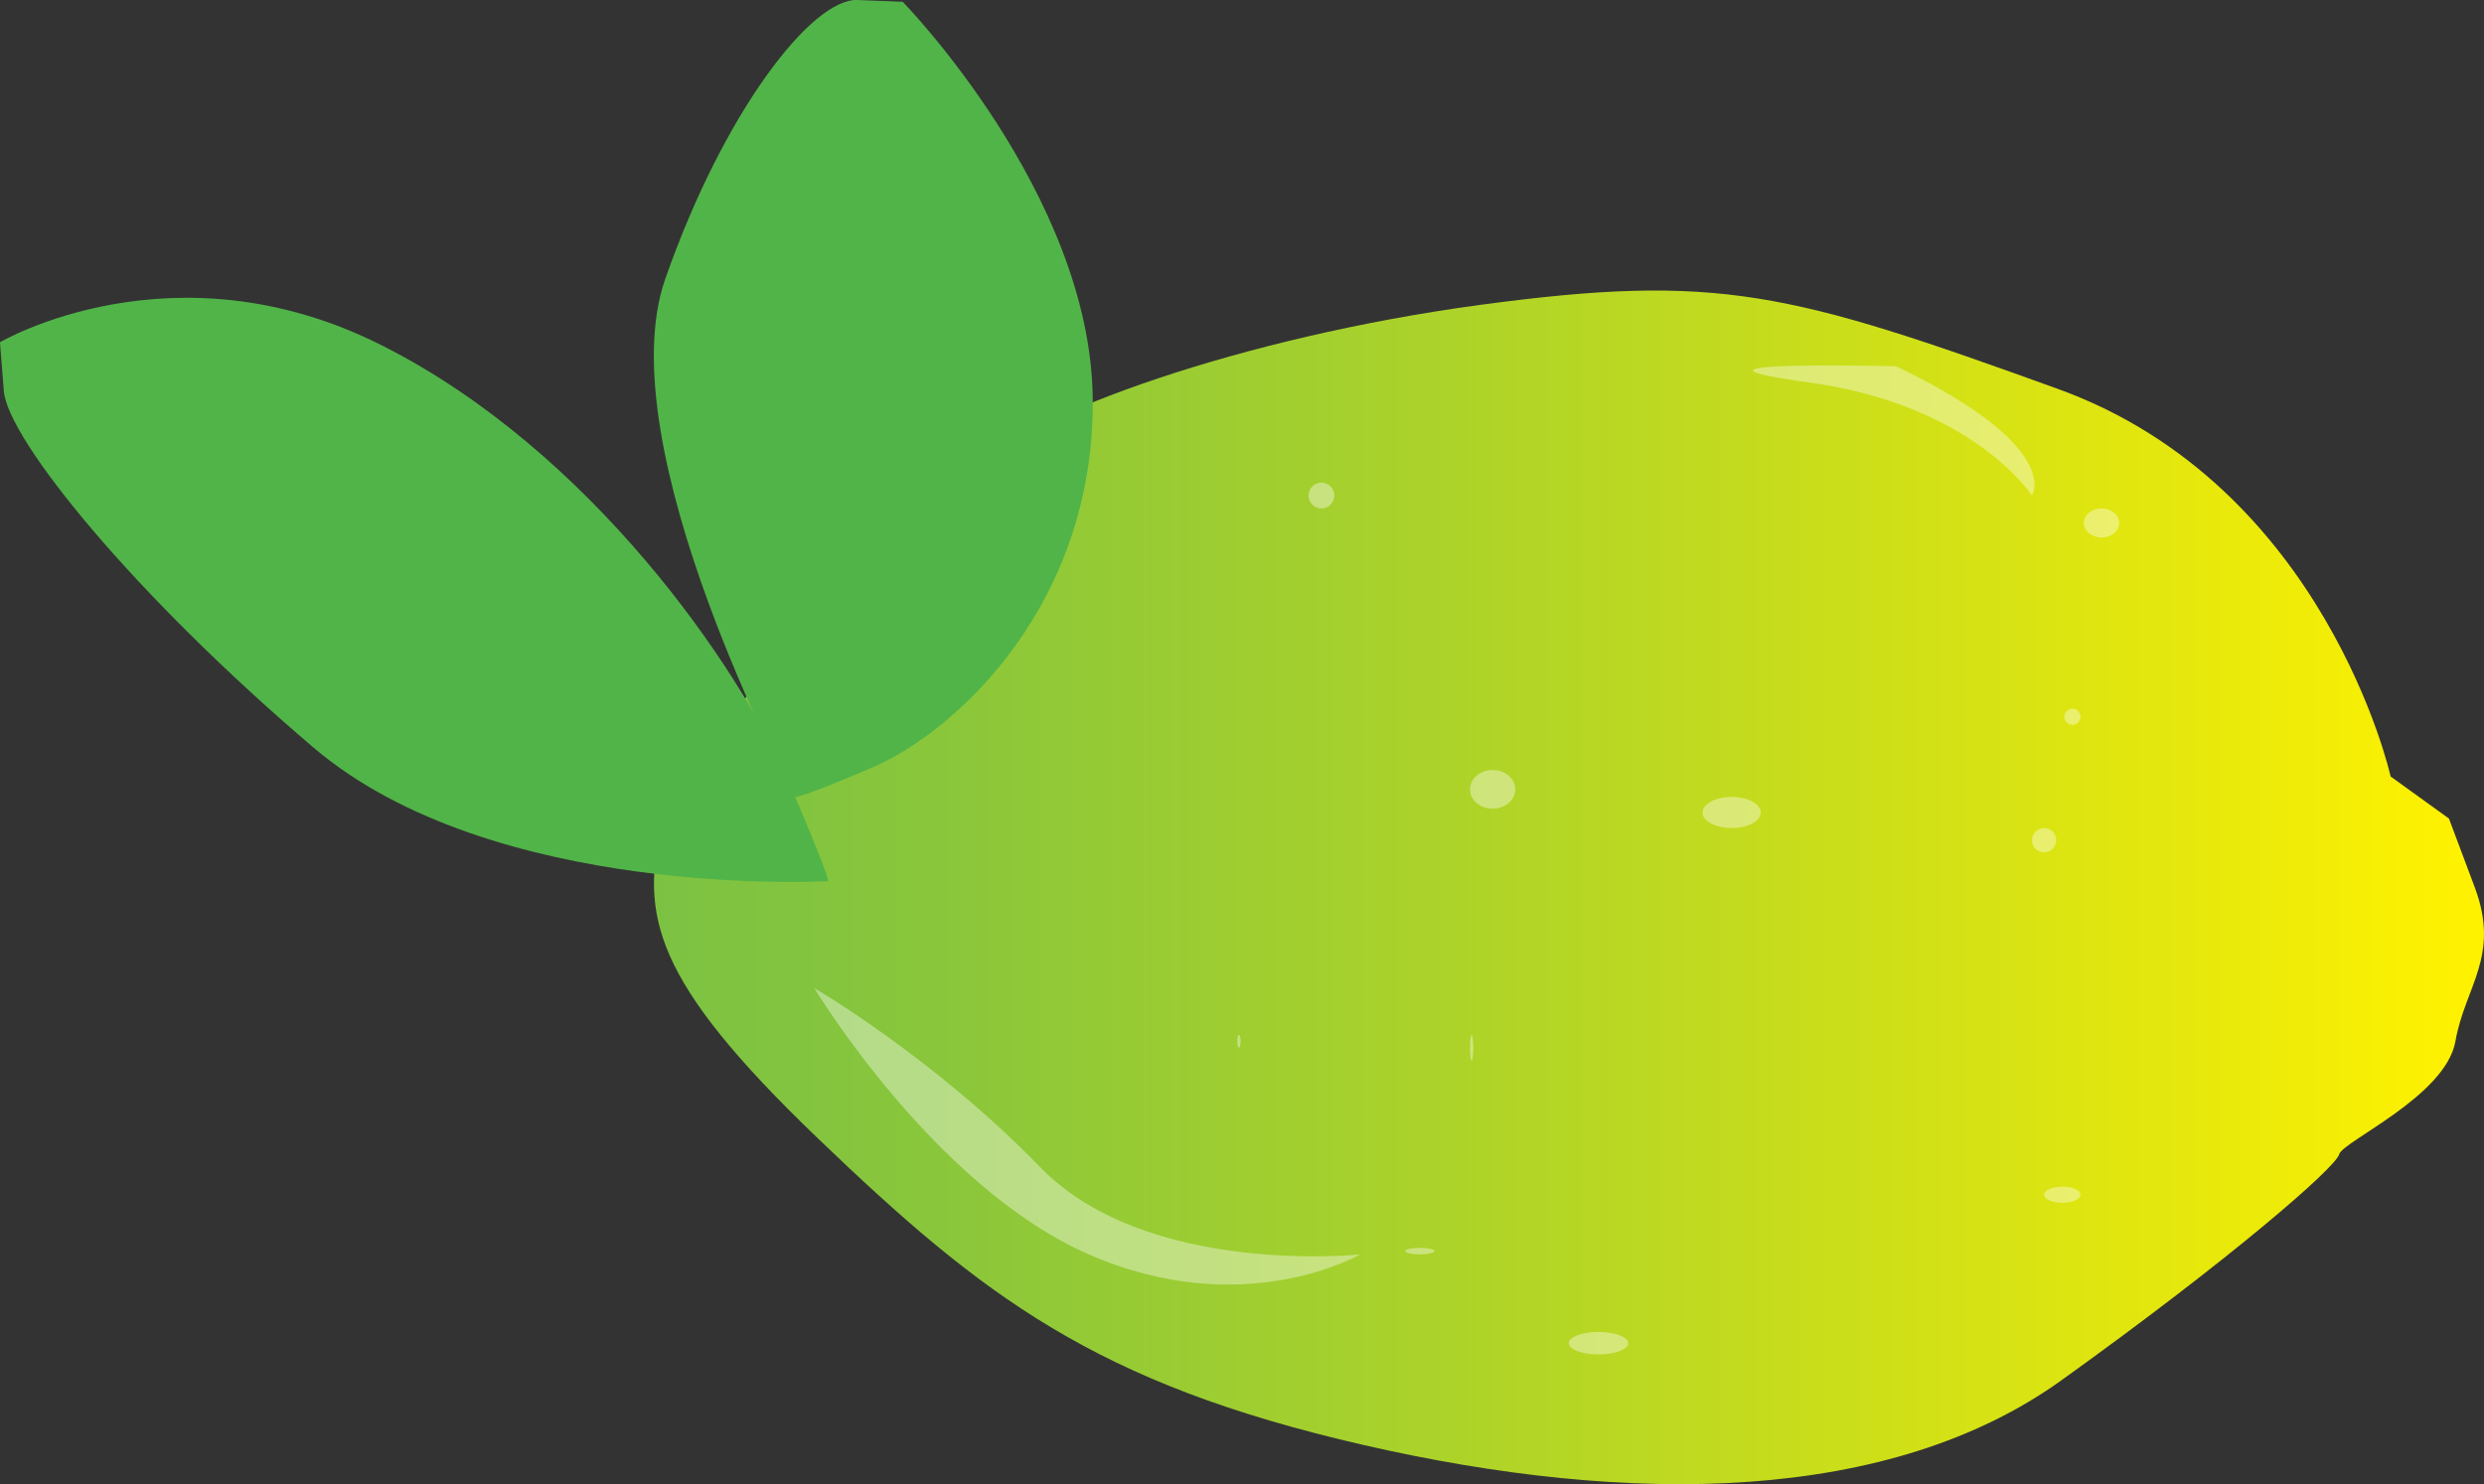 <?xml version="1.0" encoding="UTF-8"?>
<svg id="Layer_2" data-name="Layer 2" xmlns="http://www.w3.org/2000/svg" xmlns:xlink="http://www.w3.org/1999/xlink" viewBox="0 0 196.34 117.35">
  <rect x="0" y="0" width="196.34" height="117.35" fill="#333333" stroke="none"/>
  <defs>
    <style>
      .cls-1 {
        fill: url(#linear-gradient);
      }

      .cls-1, .cls-2, .cls-3 {
        stroke-width: 0px;
      }

      .cls-2 {
        fill: #51b448;
      }

      .cls-3 {
        fill: #fff;
        isolation: isolate;
        opacity: .39;
      }
    </style>
    <linearGradient id="linear-gradient" x1="51.69" y1="47.73" x2="196.34" y2="47.73" gradientTransform="translate(0 117.89) scale(1 -1)" gradientUnits="userSpaceOnUse">
      <stop offset="0" stop-color="#7cc242"/>
      <stop offset=".15" stop-color="#89c63b"/>
      <stop offset=".44" stop-color="#add329"/>
      <stop offset=".84" stop-color="#e6e80c"/>
      <stop offset=".99" stop-color="#fff200"/>
    </linearGradient>
  </defs>
  <path id="yellow" class="cls-1" d="M188.96,61.39s-5.11-22.98-26.3-30.64-26.81-9.19-45.7-6.64-35.74,8.68-39.57,12.77-23.23,20.68-25.02,28.09c-1.79,7.41-.77,12.51,12.26,25.02s21.96,19.4,43.15,24.26c21.19,4.86,41.62,4.6,55.15-5.11s21.7-16.85,21.96-17.87,8.43-4.6,9.19-8.94,3.57-6.73,1.53-12.17l-2.04-5.44-4.6-3.32h-.01Z"/>
  <path id="leaf" class="cls-2" d="M71.37.16s14.81,15.16,15,31.3-10.64,26.3-17.4,29.21-6.2,2.28-6.2,2.28c0,0-14.83-27.61-10.19-40.89C57.23,8.77,64.18-.13,67.77,0l3.58.14s.02.02.02.02ZM0,27.06s13.7-8.08,30.21.26c16.52,8.34,28.27,25.5,32.09,34.4,3.82,8.9,3.11,7.95,3.11,7.95,0,0-26.44,1.52-40.64-10.57S.6,34.74.3,30.9l-.3-3.82h0v-.02Z"/>
  <path id="glare" class="cls-3" d="M104.45,38.16c.56,0,1.02.46,1.02,1.02s-.46,1.02-1.02,1.02-1.02-.46-1.02-1.02.46-1.02,1.02-1.02ZM166.11,40.2c.77,0,1.4.51,1.4,1.15s-.63,1.15-1.4,1.15-1.4-.51-1.4-1.15.63-1.15,1.4-1.15ZM163.81,56.03c.35,0,.64.29.64.64s-.29.64-.64.64-.64-.29-.64-.64.29-.64.64-.64ZM161.57,65.47c.53,0,.96.43.96.96s-.43.96-.96.96-.96-.43-.96-.96.43-.96.96-.96ZM116.32,81.82c.07,0,.13.46.13,1.02s-.06,1.02-.13,1.02-.13-.46-.13-1.02.06-1.02.13-1.02ZM97.93,81.82c.07,0,.13.23.13.51s-.06.51-.13.51-.13-.23-.13-.51.06-.51.13-.51ZM112.23,98.66c.64,0,1.15.12,1.15.26s-.51.26-1.15.26-1.15-.12-1.15-.26.51-.26,1.15-.26ZM126.35,105.31c1.3,0,2.35.4,2.35.89s-1.05.89-2.35.89-2.35-.4-2.35-.89,1.05-.89,2.35-.89ZM163.01,93.82c.8,0,1.44.29,1.44.64s-.64.64-1.44.64-1.44-.29-1.44-.64.64-.64,1.44-.64ZM117.98,60.88c.99,0,1.79.69,1.79,1.53s-.8,1.53-1.79,1.53-1.79-.69-1.79-1.53.8-1.53,1.79-1.53ZM136.87,63.01c1.27,0,2.3.55,2.3,1.23s-1.03,1.23-2.3,1.23-2.3-.55-2.3-1.23,1.03-1.23,2.3-1.23ZM64.36,78.12s9.45,15.7,21.7,21.06,21.45,0,21.45,0c0,0-16.85,1.79-25.28-6.89s-17.87-14.17-17.87-14.17ZM149.89,28.97c13.28,6.38,10.72,10.21,10.72,10.21,0,0-4.6-7.15-17.62-8.94s6.89-1.28,6.89-1.28h0Z"/>
</svg>